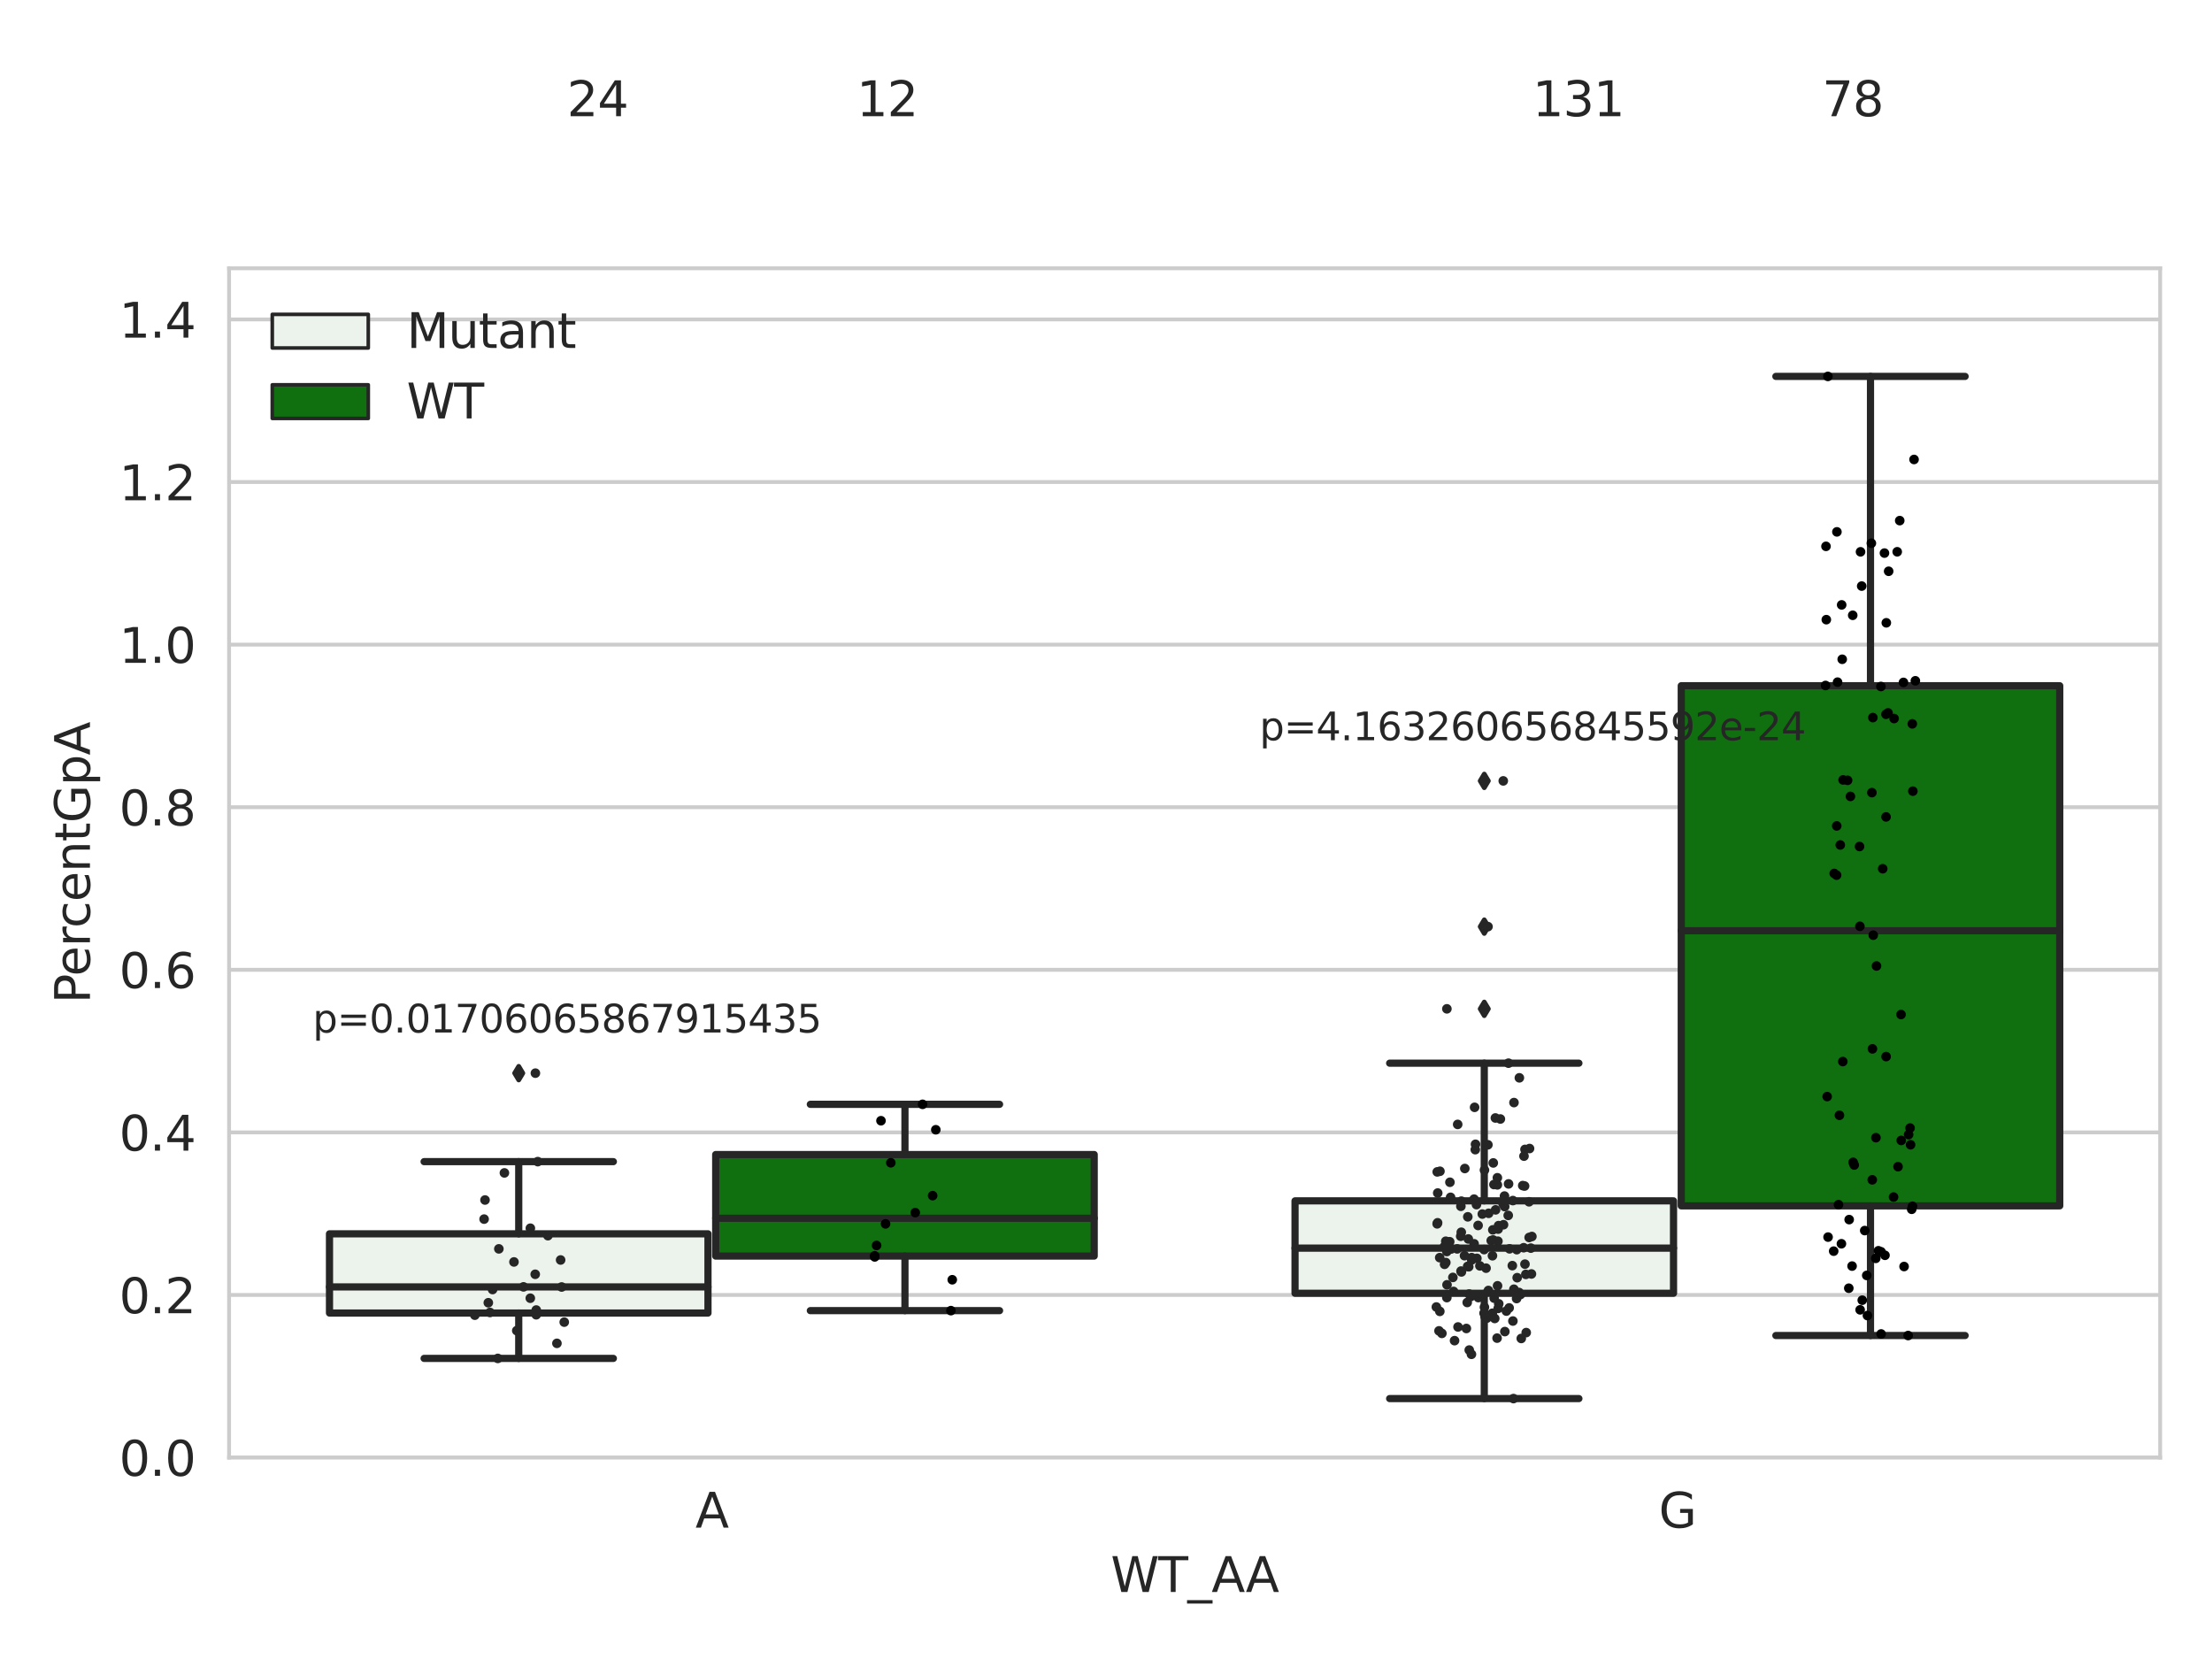 <?xml version="1.0" encoding="utf-8" standalone="no"?>
<!DOCTYPE svg PUBLIC "-//W3C//DTD SVG 1.1//EN"
  "http://www.w3.org/Graphics/SVG/1.1/DTD/svg11.dtd">
<svg xmlns:xlink="http://www.w3.org/1999/xlink" width="460.8pt" height="345.6pt" viewBox="0 0 460.8 345.6" xmlns="http://www.w3.org/2000/svg" version="1.1">
 <defs>
  <style type="text/css">*{stroke-linejoin: round; stroke-linecap: butt}</style>
 </defs>
 <g id="figure_1">
  <g id="patch_1">
   <path d="M 0 345.6 
L 460.8 345.6 
L 460.8 0 
L 0 0 
z
" style="fill: #ffffff"/>
  </g>
  <g id="axes_1">
   <g id="patch_2">
    <path d="M 47.72 303.64 
L 450 303.64 
L 450 55.889 
L 47.72 55.889 
z
" style="fill: #ffffff"/>
   </g>
   <g id="matplotlib.axis_1">
    <g id="xtick_1">
     <g id="text_1">
      <!-- A -->
      <g style="fill: #262626" transform="translate(144.87 318.238)scale(0.1 -0.1)">
       <defs>
        <path id="DejaVuSans-41" d="M 2188 4044 
L 1331 1722 
L 3047 1722 
L 2188 4044 
z
M 1831 4666 
L 2547 4666 
L 4325 0 
L 3669 0 
L 3244 1197 
L 1141 1197 
L 716 0 
L 50 0 
L 1831 4666 
z
" transform="scale(0.016)"/>
       </defs>
       <use xlink:href="#DejaVuSans-41"/>
      </g>
     </g>
    </g>
    <g id="xtick_2">
     <g id="text_2">
      <!-- G -->
      <g style="fill: #262626" transform="translate(345.556 318.238)scale(0.1 -0.1)">
       <defs>
        <path id="DejaVuSans-47" d="M 3809 666 
L 3809 1919 
L 2778 1919 
L 2778 2438 
L 4434 2438 
L 4434 434 
Q 4069 175 3628 42 
Q 3188 -91 2688 -91 
Q 1594 -91 976 548 
Q 359 1188 359 2328 
Q 359 3472 976 4111 
Q 1594 4750 2688 4750 
Q 3144 4750 3555 4637 
Q 3966 4525 4313 4306 
L 4313 3634 
Q 3963 3931 3569 4081 
Q 3175 4231 2741 4231 
Q 1884 4231 1454 3753 
Q 1025 3275 1025 2328 
Q 1025 1384 1454 906 
Q 1884 428 2741 428 
Q 3075 428 3337 486 
Q 3600 544 3809 666 
z
" transform="scale(0.016)"/>
       </defs>
       <use xlink:href="#DejaVuSans-47"/>
      </g>
     </g>
    </g>
    <g id="text_3">
     <!-- WT_AA -->
     <g style="fill: #262626" transform="translate(231.384 331.638)scale(0.1 -0.1)">
      <defs>
       <path id="DejaVuSans-57" d="M 213 4666 
L 850 4666 
L 1831 722 
L 2809 4666 
L 3519 4666 
L 4500 722 
L 5478 4666 
L 6119 4666 
L 4947 0 
L 4153 0 
L 3169 4050 
L 2175 0 
L 1381 0 
L 213 4666 
z
" transform="scale(0.016)"/>
       <path id="DejaVuSans-54" d="M -19 4666 
L 3928 4666 
L 3928 4134 
L 2272 4134 
L 2272 0 
L 1638 0 
L 1638 4134 
L -19 4134 
L -19 4666 
z
" transform="scale(0.016)"/>
       <path id="DejaVuSans-5f" d="M 3263 -1063 
L 3263 -1509 
L -63 -1509 
L -63 -1063 
L 3263 -1063 
z
" transform="scale(0.016)"/>
      </defs>
      <use xlink:href="#DejaVuSans-57"/>
      <use xlink:href="#DejaVuSans-54" x="98.877"/>
      <use xlink:href="#DejaVuSans-5f" x="159.961"/>
      <use xlink:href="#DejaVuSans-41" x="209.961"/>
      <use xlink:href="#DejaVuSans-41" x="281.119"/>
     </g>
    </g>
   </g>
   <g id="matplotlib.axis_2">
    <g id="ytick_1">
     <g id="line2d_1">
      <path d="M 47.72 303.64 
L 450 303.64 
" clip-path="url(#pe429ef105d)" style="fill: none; stroke: #cccccc; stroke-width: 0.8; stroke-linecap: round"/>
     </g>
     <g id="text_4">
      <!-- 0.0 -->
      <g style="fill: #262626" transform="translate(24.817 307.439)scale(0.1 -0.1)">
       <defs>
        <path id="DejaVuSans-30" d="M 2034 4250 
Q 1547 4250 1301 3770 
Q 1056 3291 1056 2328 
Q 1056 1369 1301 889 
Q 1547 409 2034 409 
Q 2525 409 2770 889 
Q 3016 1369 3016 2328 
Q 3016 3291 2770 3770 
Q 2525 4250 2034 4250 
z
M 2034 4750 
Q 2819 4750 3233 4129 
Q 3647 3509 3647 2328 
Q 3647 1150 3233 529 
Q 2819 -91 2034 -91 
Q 1250 -91 836 529 
Q 422 1150 422 2328 
Q 422 3509 836 4129 
Q 1250 4750 2034 4750 
z
" transform="scale(0.016)"/>
        <path id="DejaVuSans-2e" d="M 684 794 
L 1344 794 
L 1344 0 
L 684 0 
L 684 794 
z
" transform="scale(0.016)"/>
       </defs>
       <use xlink:href="#DejaVuSans-30"/>
       <use xlink:href="#DejaVuSans-2e" x="63.623"/>
       <use xlink:href="#DejaVuSans-30" x="95.41"/>
      </g>
     </g>
    </g>
    <g id="ytick_2">
     <g id="line2d_2">
      <path d="M 47.72 269.769 
L 450 269.769 
" clip-path="url(#pe429ef105d)" style="fill: none; stroke: #cccccc; stroke-width: 0.8; stroke-linecap: round"/>
     </g>
     <g id="text_5">
      <!-- 0.2 -->
      <g style="fill: #262626" transform="translate(24.817 273.568)scale(0.1 -0.1)">
       <defs>
        <path id="DejaVuSans-32" d="M 1228 531 
L 3431 531 
L 3431 0 
L 469 0 
L 469 531 
Q 828 903 1448 1529 
Q 2069 2156 2228 2338 
Q 2531 2678 2651 2914 
Q 2772 3150 2772 3378 
Q 2772 3750 2511 3984 
Q 2250 4219 1831 4219 
Q 1534 4219 1204 4116 
Q 875 4013 500 3803 
L 500 4441 
Q 881 4594 1212 4672 
Q 1544 4750 1819 4750 
Q 2544 4750 2975 4387 
Q 3406 4025 3406 3419 
Q 3406 3131 3298 2873 
Q 3191 2616 2906 2266 
Q 2828 2175 2409 1742 
Q 1991 1309 1228 531 
z
" transform="scale(0.016)"/>
       </defs>
       <use xlink:href="#DejaVuSans-30"/>
       <use xlink:href="#DejaVuSans-2e" x="63.623"/>
       <use xlink:href="#DejaVuSans-32" x="95.41"/>
      </g>
     </g>
    </g>
    <g id="ytick_3">
     <g id="line2d_3">
      <path d="M 47.72 235.898 
L 450 235.898 
" clip-path="url(#pe429ef105d)" style="fill: none; stroke: #cccccc; stroke-width: 0.8; stroke-linecap: round"/>
     </g>
     <g id="text_6">
      <!-- 0.4 -->
      <g style="fill: #262626" transform="translate(24.817 239.697)scale(0.1 -0.1)">
       <defs>
        <path id="DejaVuSans-34" d="M 2419 4116 
L 825 1625 
L 2419 1625 
L 2419 4116 
z
M 2253 4666 
L 3047 4666 
L 3047 1625 
L 3713 1625 
L 3713 1100 
L 3047 1100 
L 3047 0 
L 2419 0 
L 2419 1100 
L 313 1100 
L 313 1709 
L 2253 4666 
z
" transform="scale(0.016)"/>
       </defs>
       <use xlink:href="#DejaVuSans-30"/>
       <use xlink:href="#DejaVuSans-2e" x="63.623"/>
       <use xlink:href="#DejaVuSans-34" x="95.41"/>
      </g>
     </g>
    </g>
    <g id="ytick_4">
     <g id="line2d_4">
      <path d="M 47.72 202.026 
L 450 202.026 
" clip-path="url(#pe429ef105d)" style="fill: none; stroke: #cccccc; stroke-width: 0.8; stroke-linecap: round"/>
     </g>
     <g id="text_7">
      <!-- 0.6 -->
      <g style="fill: #262626" transform="translate(24.817 205.826)scale(0.1 -0.1)">
       <defs>
        <path id="DejaVuSans-36" d="M 2113 2584 
Q 1688 2584 1439 2293 
Q 1191 2003 1191 1497 
Q 1191 994 1439 701 
Q 1688 409 2113 409 
Q 2538 409 2786 701 
Q 3034 994 3034 1497 
Q 3034 2003 2786 2293 
Q 2538 2584 2113 2584 
z
M 3366 4563 
L 3366 3988 
Q 3128 4100 2886 4159 
Q 2644 4219 2406 4219 
Q 1781 4219 1451 3797 
Q 1122 3375 1075 2522 
Q 1259 2794 1537 2939 
Q 1816 3084 2150 3084 
Q 2853 3084 3261 2657 
Q 3669 2231 3669 1497 
Q 3669 778 3244 343 
Q 2819 -91 2113 -91 
Q 1303 -91 875 529 
Q 447 1150 447 2328 
Q 447 3434 972 4092 
Q 1497 4750 2381 4750 
Q 2619 4750 2861 4703 
Q 3103 4656 3366 4563 
z
" transform="scale(0.016)"/>
       </defs>
       <use xlink:href="#DejaVuSans-30"/>
       <use xlink:href="#DejaVuSans-2e" x="63.623"/>
       <use xlink:href="#DejaVuSans-36" x="95.41"/>
      </g>
     </g>
    </g>
    <g id="ytick_5">
     <g id="line2d_5">
      <path d="M 47.72 168.155 
L 450 168.155 
" clip-path="url(#pe429ef105d)" style="fill: none; stroke: #cccccc; stroke-width: 0.8; stroke-linecap: round"/>
     </g>
     <g id="text_8">
      <!-- 0.8 -->
      <g style="fill: #262626" transform="translate(24.817 171.954)scale(0.1 -0.1)">
       <defs>
        <path id="DejaVuSans-38" d="M 2034 2216 
Q 1584 2216 1326 1975 
Q 1069 1734 1069 1313 
Q 1069 891 1326 650 
Q 1584 409 2034 409 
Q 2484 409 2743 651 
Q 3003 894 3003 1313 
Q 3003 1734 2745 1975 
Q 2488 2216 2034 2216 
z
M 1403 2484 
Q 997 2584 770 2862 
Q 544 3141 544 3541 
Q 544 4100 942 4425 
Q 1341 4750 2034 4750 
Q 2731 4750 3128 4425 
Q 3525 4100 3525 3541 
Q 3525 3141 3298 2862 
Q 3072 2584 2669 2484 
Q 3125 2378 3379 2068 
Q 3634 1759 3634 1313 
Q 3634 634 3220 271 
Q 2806 -91 2034 -91 
Q 1263 -91 848 271 
Q 434 634 434 1313 
Q 434 1759 690 2068 
Q 947 2378 1403 2484 
z
M 1172 3481 
Q 1172 3119 1398 2916 
Q 1625 2713 2034 2713 
Q 2441 2713 2670 2916 
Q 2900 3119 2900 3481 
Q 2900 3844 2670 4047 
Q 2441 4250 2034 4250 
Q 1625 4250 1398 4047 
Q 1172 3844 1172 3481 
z
" transform="scale(0.016)"/>
       </defs>
       <use xlink:href="#DejaVuSans-30"/>
       <use xlink:href="#DejaVuSans-2e" x="63.623"/>
       <use xlink:href="#DejaVuSans-38" x="95.41"/>
      </g>
     </g>
    </g>
    <g id="ytick_6">
     <g id="line2d_6">
      <path d="M 47.72 134.284 
L 450 134.284 
" clip-path="url(#pe429ef105d)" style="fill: none; stroke: #cccccc; stroke-width: 0.8; stroke-linecap: round"/>
     </g>
     <g id="text_9">
      <!-- 1.0 -->
      <g style="fill: #262626" transform="translate(24.817 138.083)scale(0.1 -0.1)">
       <defs>
        <path id="DejaVuSans-31" d="M 794 531 
L 1825 531 
L 1825 4091 
L 703 3866 
L 703 4441 
L 1819 4666 
L 2450 4666 
L 2450 531 
L 3481 531 
L 3481 0 
L 794 0 
L 794 531 
z
" transform="scale(0.016)"/>
       </defs>
       <use xlink:href="#DejaVuSans-31"/>
       <use xlink:href="#DejaVuSans-2e" x="63.623"/>
       <use xlink:href="#DejaVuSans-30" x="95.41"/>
      </g>
     </g>
    </g>
    <g id="ytick_7">
     <g id="line2d_7">
      <path d="M 47.72 100.413 
L 450 100.413 
" clip-path="url(#pe429ef105d)" style="fill: none; stroke: #cccccc; stroke-width: 0.8; stroke-linecap: round"/>
     </g>
     <g id="text_10">
      <!-- 1.2 -->
      <g style="fill: #262626" transform="translate(24.817 104.212)scale(0.1 -0.1)">
       <use xlink:href="#DejaVuSans-31"/>
       <use xlink:href="#DejaVuSans-2e" x="63.623"/>
       <use xlink:href="#DejaVuSans-32" x="95.41"/>
      </g>
     </g>
    </g>
    <g id="ytick_8">
     <g id="line2d_8">
      <path d="M 47.72 66.541 
L 450 66.541 
" clip-path="url(#pe429ef105d)" style="fill: none; stroke: #cccccc; stroke-width: 0.8; stroke-linecap: round"/>
     </g>
     <g id="text_11">
      <!-- 1.4 -->
      <g style="fill: #262626" transform="translate(24.817 70.341)scale(0.1 -0.1)">
       <use xlink:href="#DejaVuSans-31"/>
       <use xlink:href="#DejaVuSans-2e" x="63.623"/>
       <use xlink:href="#DejaVuSans-34" x="95.41"/>
      </g>
     </g>
    </g>
    <g id="text_12">
     <!-- PercentGpA -->
     <g style="fill: #262626" transform="translate(18.737 209.041)rotate(-90)scale(0.1 -0.1)">
      <defs>
       <path id="DejaVuSans-50" d="M 1259 4147 
L 1259 2394 
L 2053 2394 
Q 2494 2394 2734 2622 
Q 2975 2850 2975 3272 
Q 2975 3691 2734 3919 
Q 2494 4147 2053 4147 
L 1259 4147 
z
M 628 4666 
L 2053 4666 
Q 2838 4666 3239 4311 
Q 3641 3956 3641 3272 
Q 3641 2581 3239 2228 
Q 2838 1875 2053 1875 
L 1259 1875 
L 1259 0 
L 628 0 
L 628 4666 
z
" transform="scale(0.016)"/>
       <path id="DejaVuSans-65" d="M 3597 1894 
L 3597 1613 
L 953 1613 
Q 991 1019 1311 708 
Q 1631 397 2203 397 
Q 2534 397 2845 478 
Q 3156 559 3463 722 
L 3463 178 
Q 3153 47 2828 -22 
Q 2503 -91 2169 -91 
Q 1331 -91 842 396 
Q 353 884 353 1716 
Q 353 2575 817 3079 
Q 1281 3584 2069 3584 
Q 2775 3584 3186 3129 
Q 3597 2675 3597 1894 
z
M 3022 2063 
Q 3016 2534 2758 2815 
Q 2500 3097 2075 3097 
Q 1594 3097 1305 2825 
Q 1016 2553 972 2059 
L 3022 2063 
z
" transform="scale(0.016)"/>
       <path id="DejaVuSans-72" d="M 2631 2963 
Q 2534 3019 2420 3045 
Q 2306 3072 2169 3072 
Q 1681 3072 1420 2755 
Q 1159 2438 1159 1844 
L 1159 0 
L 581 0 
L 581 3500 
L 1159 3500 
L 1159 2956 
Q 1341 3275 1631 3429 
Q 1922 3584 2338 3584 
Q 2397 3584 2469 3576 
Q 2541 3569 2628 3553 
L 2631 2963 
z
" transform="scale(0.016)"/>
       <path id="DejaVuSans-63" d="M 3122 3366 
L 3122 2828 
Q 2878 2963 2633 3030 
Q 2388 3097 2138 3097 
Q 1578 3097 1268 2742 
Q 959 2388 959 1747 
Q 959 1106 1268 751 
Q 1578 397 2138 397 
Q 2388 397 2633 464 
Q 2878 531 3122 666 
L 3122 134 
Q 2881 22 2623 -34 
Q 2366 -91 2075 -91 
Q 1284 -91 818 406 
Q 353 903 353 1747 
Q 353 2603 823 3093 
Q 1294 3584 2113 3584 
Q 2378 3584 2631 3529 
Q 2884 3475 3122 3366 
z
" transform="scale(0.016)"/>
       <path id="DejaVuSans-6e" d="M 3513 2113 
L 3513 0 
L 2938 0 
L 2938 2094 
Q 2938 2591 2744 2837 
Q 2550 3084 2163 3084 
Q 1697 3084 1428 2787 
Q 1159 2491 1159 1978 
L 1159 0 
L 581 0 
L 581 3500 
L 1159 3500 
L 1159 2956 
Q 1366 3272 1645 3428 
Q 1925 3584 2291 3584 
Q 2894 3584 3203 3211 
Q 3513 2838 3513 2113 
z
" transform="scale(0.016)"/>
       <path id="DejaVuSans-74" d="M 1172 4494 
L 1172 3500 
L 2356 3500 
L 2356 3053 
L 1172 3053 
L 1172 1153 
Q 1172 725 1289 603 
Q 1406 481 1766 481 
L 2356 481 
L 2356 0 
L 1766 0 
Q 1100 0 847 248 
Q 594 497 594 1153 
L 594 3053 
L 172 3053 
L 172 3500 
L 594 3500 
L 594 4494 
L 1172 4494 
z
" transform="scale(0.016)"/>
       <path id="DejaVuSans-70" d="M 1159 525 
L 1159 -1331 
L 581 -1331 
L 581 3500 
L 1159 3500 
L 1159 2969 
Q 1341 3281 1617 3432 
Q 1894 3584 2278 3584 
Q 2916 3584 3314 3078 
Q 3713 2572 3713 1747 
Q 3713 922 3314 415 
Q 2916 -91 2278 -91 
Q 1894 -91 1617 61 
Q 1341 213 1159 525 
z
M 3116 1747 
Q 3116 2381 2855 2742 
Q 2594 3103 2138 3103 
Q 1681 3103 1420 2742 
Q 1159 2381 1159 1747 
Q 1159 1113 1420 752 
Q 1681 391 2138 391 
Q 2594 391 2855 752 
Q 3116 1113 3116 1747 
z
" transform="scale(0.016)"/>
      </defs>
      <use xlink:href="#DejaVuSans-50"/>
      <use xlink:href="#DejaVuSans-65" x="56.678"/>
      <use xlink:href="#DejaVuSans-72" x="118.201"/>
      <use xlink:href="#DejaVuSans-63" x="157.064"/>
      <use xlink:href="#DejaVuSans-65" x="212.045"/>
      <use xlink:href="#DejaVuSans-6e" x="273.568"/>
      <use xlink:href="#DejaVuSans-74" x="336.947"/>
      <use xlink:href="#DejaVuSans-47" x="376.156"/>
      <use xlink:href="#DejaVuSans-70" x="453.646"/>
      <use xlink:href="#DejaVuSans-41" x="517.123"/>
     </g>
    </g>
   </g>
   <g id="patch_3">
    <path d="M 68.639 273.529 
L 147.485 273.529 
L 147.485 257.026 
L 68.639 257.026 
L 68.639 273.529 
z
" clip-path="url(#pe429ef105d)" style="fill: #ecf2ec; stroke: #262626; stroke-width: 1.5; stroke-linejoin: miter"/>
   </g>
   <g id="patch_4">
    <path d="M 149.095 261.663 
L 227.941 261.663 
L 227.941 240.509 
L 149.095 240.509 
L 149.095 261.663 
z
" clip-path="url(#pe429ef105d)" style="fill: #107010; stroke: #262626; stroke-width: 1.5; stroke-linejoin: miter"/>
   </g>
   <g id="patch_5">
    <path d="M 269.779 269.413 
L 348.625 269.413 
L 348.625 250.163 
L 269.779 250.163 
L 269.779 269.413 
z
" clip-path="url(#pe429ef105d)" style="fill: #ecf2ec; stroke: #262626; stroke-width: 1.5; stroke-linejoin: miter"/>
   </g>
   <g id="patch_6">
    <path d="M 350.235 251.2 
L 429.081 251.2 
L 429.081 142.851 
L 350.235 142.851 
L 350.235 251.2 
z
" clip-path="url(#pe429ef105d)" style="fill: #107010; stroke: #262626; stroke-width: 1.5; stroke-linejoin: miter"/>
   </g>
   <g id="patch_7">
    <path d="M 148.29 303.64 
L 148.29 303.64 
L 148.29 303.64 
L 148.29 303.64 
z
" clip-path="url(#pe429ef105d)" style="fill: #ecf2ec; stroke: #262626; stroke-width: 0.75; stroke-linejoin: miter"/>
   </g>
   <g id="patch_8">
    <path d="M 148.29 303.64 
L 148.29 303.64 
L 148.29 303.64 
L 148.29 303.64 
z
" clip-path="url(#pe429ef105d)" style="fill: #107010; stroke: #262626; stroke-width: 0.75; stroke-linejoin: miter"/>
   </g>
   <g id="PathCollection_1"/>
   <g id="PathCollection_2"/>
   <g id="line2d_9">
    <path d="M 108.062 273.529 
L 108.062 282.981 
" clip-path="url(#pe429ef105d)" style="fill: none; stroke: #262626; stroke-width: 1.5; stroke-linecap: round"/>
   </g>
   <g id="line2d_10">
    <path d="M 108.062 257.026 
L 108.062 241.991 
" clip-path="url(#pe429ef105d)" style="fill: none; stroke: #262626; stroke-width: 1.5; stroke-linecap: round"/>
   </g>
   <g id="line2d_11">
    <path d="M 88.35 282.981 
L 127.774 282.981 
" clip-path="url(#pe429ef105d)" style="fill: none; stroke: #262626; stroke-width: 1.5; stroke-linecap: round"/>
   </g>
   <g id="line2d_12">
    <path d="M 88.35 241.991 
L 127.774 241.991 
" clip-path="url(#pe429ef105d)" style="fill: none; stroke: #262626; stroke-width: 1.5; stroke-linecap: round"/>
   </g>
   <g id="line2d_13">
    <defs>
     <path id="m398f2c0f9a" d="M -0 1.414 
L 0.849 0 
L 0 -1.414 
L -0.849 -0 
z
" style="stroke: #262626; stroke-linejoin: miter"/>
    </defs>
    <g clip-path="url(#pe429ef105d)">
     <use xlink:href="#m398f2c0f9a" x="108.062" y="223.558" style="fill: #262626; stroke: #262626; stroke-linejoin: miter"/>
    </g>
   </g>
   <g id="line2d_14">
    <path d="M 188.518 261.663 
L 188.518 273.029 
" clip-path="url(#pe429ef105d)" style="fill: none; stroke: #262626; stroke-width: 1.5; stroke-linecap: round"/>
   </g>
   <g id="line2d_15">
    <path d="M 188.518 240.509 
L 188.518 230.05 
" clip-path="url(#pe429ef105d)" style="fill: none; stroke: #262626; stroke-width: 1.5; stroke-linecap: round"/>
   </g>
   <g id="line2d_16">
    <path d="M 168.806 273.029 
L 208.23 273.029 
" clip-path="url(#pe429ef105d)" style="fill: none; stroke: #262626; stroke-width: 1.5; stroke-linecap: round"/>
   </g>
   <g id="line2d_17">
    <path d="M 168.806 230.05 
L 208.23 230.05 
" clip-path="url(#pe429ef105d)" style="fill: none; stroke: #262626; stroke-width: 1.5; stroke-linecap: round"/>
   </g>
   <g id="line2d_18"/>
   <g id="line2d_19">
    <path d="M 309.202 269.413 
L 309.202 291.351 
" clip-path="url(#pe429ef105d)" style="fill: none; stroke: #262626; stroke-width: 1.5; stroke-linecap: round"/>
   </g>
   <g id="line2d_20">
    <path d="M 309.202 250.163 
L 309.202 221.48 
" clip-path="url(#pe429ef105d)" style="fill: none; stroke: #262626; stroke-width: 1.5; stroke-linecap: round"/>
   </g>
   <g id="line2d_21">
    <path d="M 289.49 291.351 
L 328.914 291.351 
" clip-path="url(#pe429ef105d)" style="fill: none; stroke: #262626; stroke-width: 1.5; stroke-linecap: round"/>
   </g>
   <g id="line2d_22">
    <path d="M 289.49 221.48 
L 328.914 221.48 
" clip-path="url(#pe429ef105d)" style="fill: none; stroke: #262626; stroke-width: 1.5; stroke-linecap: round"/>
   </g>
   <g id="line2d_23">
    <g clip-path="url(#pe429ef105d)">
     <use xlink:href="#m398f2c0f9a" x="309.202" y="193.035" style="fill: #262626; stroke: #262626; stroke-linejoin: miter"/>
     <use xlink:href="#m398f2c0f9a" x="309.202" y="210.159" style="fill: #262626; stroke: #262626; stroke-linejoin: miter"/>
     <use xlink:href="#m398f2c0f9a" x="309.202" y="162.674" style="fill: #262626; stroke: #262626; stroke-linejoin: miter"/>
    </g>
   </g>
   <g id="line2d_24">
    <path d="M 389.658 251.2 
L 389.658 278.214 
" clip-path="url(#pe429ef105d)" style="fill: none; stroke: #262626; stroke-width: 1.5; stroke-linecap: round"/>
   </g>
   <g id="line2d_25">
    <path d="M 389.658 142.851 
L 389.658 78.412 
" clip-path="url(#pe429ef105d)" style="fill: none; stroke: #262626; stroke-width: 1.5; stroke-linecap: round"/>
   </g>
   <g id="line2d_26">
    <path d="M 369.946 278.214 
L 409.37 278.214 
" clip-path="url(#pe429ef105d)" style="fill: none; stroke: #262626; stroke-width: 1.5; stroke-linecap: round"/>
   </g>
   <g id="line2d_27">
    <path d="M 369.946 78.412 
L 409.37 78.412 
" clip-path="url(#pe429ef105d)" style="fill: none; stroke: #262626; stroke-width: 1.5; stroke-linecap: round"/>
   </g>
   <g id="line2d_28"/>
   <g id="line2d_29">
    <path d="M 68.639 268.092 
L 147.485 268.092 
" clip-path="url(#pe429ef105d)" style="fill: none; stroke: #262626; stroke-width: 1.5; stroke-linecap: round"/>
   </g>
   <g id="line2d_30">
    <path d="M 149.095 253.782 
L 227.941 253.782 
" clip-path="url(#pe429ef105d)" style="fill: none; stroke: #262626; stroke-width: 1.5; stroke-linecap: round"/>
   </g>
   <g id="line2d_31">
    <path d="M 269.779 260.008 
L 348.625 260.008 
" clip-path="url(#pe429ef105d)" style="fill: none; stroke: #262626; stroke-width: 1.5; stroke-linecap: round"/>
   </g>
   <g id="line2d_32">
    <path d="M 350.235 193.891 
L 429.081 193.891 
" clip-path="url(#pe429ef105d)" style="fill: none; stroke: #262626; stroke-width: 1.5; stroke-linecap: round"/>
   </g>
   <g id="patch_9">
    <path d="M 47.72 303.64 
L 47.72 55.889 
" style="fill: none; stroke: #cccccc; stroke-width: 0.8; stroke-linejoin: miter; stroke-linecap: square"/>
   </g>
   <g id="patch_10">
    <path d="M 450 303.64 
L 450 55.889 
" style="fill: none; stroke: #cccccc; stroke-width: 0.8; stroke-linejoin: miter; stroke-linecap: square"/>
   </g>
   <g id="patch_11">
    <path d="M 47.72 303.64 
L 450 303.64 
" style="fill: none; stroke: #cccccc; stroke-width: 0.8; stroke-linejoin: miter; stroke-linecap: square"/>
   </g>
   <g id="patch_12">
    <path d="M 47.72 55.889 
L 450 55.889 
" style="fill: none; stroke: #cccccc; stroke-width: 0.8; stroke-linejoin: miter; stroke-linecap: square"/>
   </g>
   <g id="PathCollection_3">
    <defs>
     <path id="C0_0_966f6d8224" d="M 0 1 
C 0.265 1 0.52 0.895 0.707 0.707 
C 0.895 0.52 1 0.265 1 -0 
C 1 -0.265 0.895 -0.52 0.707 -0.707 
C 0.52 -0.895 0.265 -1 0 -1 
C -0.265 -1 -0.52 -0.895 -0.707 -0.707 
C -0.895 -0.52 -1 -0.265 -1 0 
C -1 0.265 -0.895 0.52 -0.707 0.707 
C -0.52 0.895 -0.265 1 0 1 
z
"/>
    </defs>
    <g clip-path="url(#pe429ef105d)">
     <use xlink:href="#C0_0_966f6d8224" x="103.921" y="260.161" style="fill: #262626"/>
    </g>
    <g clip-path="url(#pe429ef105d)">
     <use xlink:href="#C0_0_966f6d8224" x="102.616" y="268.632" style="fill: #262626"/>
    </g>
    <g clip-path="url(#pe429ef105d)">
     <use xlink:href="#C0_0_966f6d8224" x="110.472" y="270.44" style="fill: #262626"/>
    </g>
    <g clip-path="url(#pe429ef105d)">
     <use xlink:href="#C0_0_966f6d8224" x="116.017" y="279.842" style="fill: #262626"/>
    </g>
    <g clip-path="url(#pe429ef105d)">
     <use xlink:href="#C0_0_966f6d8224" x="101.725" y="271.385" style="fill: #262626"/>
    </g>
    <g clip-path="url(#pe429ef105d)">
     <use xlink:href="#C0_0_966f6d8224" x="117.542" y="275.424" style="fill: #262626"/>
    </g>
    <g clip-path="url(#pe429ef105d)">
     <use xlink:href="#C0_0_966f6d8224" x="102.067" y="273.409" style="fill: #262626"/>
    </g>
    <g clip-path="url(#pe429ef105d)">
     <use xlink:href="#C0_0_966f6d8224" x="100.849" y="253.962" style="fill: #262626"/>
    </g>
    <g clip-path="url(#pe429ef105d)">
     <use xlink:href="#C0_0_966f6d8224" x="98.917" y="273.976" style="fill: #262626"/>
    </g>
    <g clip-path="url(#pe429ef105d)">
     <use xlink:href="#C0_0_966f6d8224" x="110.483" y="255.86" style="fill: #262626"/>
    </g>
    <g clip-path="url(#pe429ef105d)">
     <use xlink:href="#C0_0_966f6d8224" x="111.533" y="223.558" style="fill: #262626"/>
    </g>
    <g clip-path="url(#pe429ef105d)">
     <use xlink:href="#C0_0_966f6d8224" x="101.039" y="249.984" style="fill: #262626"/>
    </g>
    <g clip-path="url(#pe429ef105d)">
     <use xlink:href="#C0_0_966f6d8224" x="112.026" y="241.991" style="fill: #262626"/>
    </g>
    <g clip-path="url(#pe429ef105d)">
     <use xlink:href="#C0_0_966f6d8224" x="116.788" y="262.478" style="fill: #262626"/>
    </g>
    <g clip-path="url(#pe429ef105d)">
     <use xlink:href="#C0_0_966f6d8224" x="103.703" y="282.981" style="fill: #262626"/>
    </g>
    <g clip-path="url(#pe429ef105d)">
     <use xlink:href="#C0_0_966f6d8224" x="117.002" y="268.105" style="fill: #262626"/>
    </g>
    <g clip-path="url(#pe429ef105d)">
     <use xlink:href="#C0_0_966f6d8224" x="107.07" y="262.887" style="fill: #262626"/>
    </g>
    <g clip-path="url(#pe429ef105d)">
     <use xlink:href="#C0_0_966f6d8224" x="114.142" y="257.415" style="fill: #262626"/>
    </g>
    <g clip-path="url(#pe429ef105d)">
     <use xlink:href="#C0_0_966f6d8224" x="111.71" y="272.906" style="fill: #262626"/>
    </g>
    <g clip-path="url(#pe429ef105d)">
     <use xlink:href="#C0_0_966f6d8224" x="111.496" y="265.457" style="fill: #262626"/>
    </g>
    <g clip-path="url(#pe429ef105d)">
     <use xlink:href="#C0_0_966f6d8224" x="105.079" y="244.337" style="fill: #262626"/>
    </g>
    <g clip-path="url(#pe429ef105d)">
     <use xlink:href="#C0_0_966f6d8224" x="111.705" y="273.89" style="fill: #262626"/>
    </g>
    <g clip-path="url(#pe429ef105d)">
     <use xlink:href="#C0_0_966f6d8224" x="109.057" y="268.078" style="fill: #262626"/>
    </g>
    <g clip-path="url(#pe429ef105d)">
     <use xlink:href="#C0_0_966f6d8224" x="107.654" y="277.195" style="fill: #262626"/>
    </g>
   </g>
   <g id="PathCollection_4">
    <defs>
     <path id="C1_0_11cc7450e8" d="M 0 1 
C 0.265 1 0.52 0.895 0.707 0.707 
C 0.895 0.52 1 0.265 1 -0 
C 1 -0.265 0.895 -0.52 0.707 -0.707 
C 0.52 -0.895 0.265 -1 0 -1 
C -0.265 -1 -0.52 -0.895 -0.707 -0.707 
C -0.895 -0.52 -1 -0.265 -1 0 
C -1 0.265 -0.895 0.52 -0.707 0.707 
C -0.52 0.895 -0.265 1 0 1 
z
"/>
    </defs>
    <g clip-path="url(#pe429ef105d)">
     <use xlink:href="#C1_0_11cc7450e8" x="182.224" y="261.838"/>
    </g>
    <g clip-path="url(#pe429ef105d)">
     <use xlink:href="#C1_0_11cc7450e8" x="192.188" y="230.05"/>
    </g>
    <g clip-path="url(#pe429ef105d)">
     <use xlink:href="#C1_0_11cc7450e8" x="194.946" y="235.349"/>
    </g>
    <g clip-path="url(#pe429ef105d)">
     <use xlink:href="#C1_0_11cc7450e8" x="182.214" y="261.605"/>
    </g>
    <g clip-path="url(#pe429ef105d)">
     <use xlink:href="#C1_0_11cc7450e8" x="183.526" y="233.468"/>
    </g>
    <g clip-path="url(#pe429ef105d)">
     <use xlink:href="#C1_0_11cc7450e8" x="198.089" y="273.029"/>
    </g>
    <g clip-path="url(#pe429ef105d)">
     <use xlink:href="#C1_0_11cc7450e8" x="198.373" y="266.596"/>
    </g>
    <g clip-path="url(#pe429ef105d)">
     <use xlink:href="#C1_0_11cc7450e8" x="185.574" y="242.229"/>
    </g>
    <g clip-path="url(#pe429ef105d)">
     <use xlink:href="#C1_0_11cc7450e8" x="194.288" y="249.075"/>
    </g>
    <g clip-path="url(#pe429ef105d)">
     <use xlink:href="#C1_0_11cc7450e8" x="190.661" y="252.61"/>
    </g>
    <g clip-path="url(#pe429ef105d)">
     <use xlink:href="#C1_0_11cc7450e8" x="184.473" y="254.954"/>
    </g>
    <g clip-path="url(#pe429ef105d)">
     <use xlink:href="#C1_0_11cc7450e8" x="182.607" y="259.452"/>
    </g>
   </g>
   <g id="PathCollection_5">
    <defs>
     <path id="C2_0_5f6f922548" d="M 0 1 
C 0.265 1 0.52 0.895 0.707 0.707 
C 0.895 0.52 1 0.265 1 -0 
C 1 -0.265 0.895 -0.52 0.707 -0.707 
C 0.52 -0.895 0.265 -1 0 -1 
C -0.265 -1 -0.52 -0.895 -0.707 -0.707 
C -0.895 -0.52 -1 -0.265 -1 0 
C -1 0.265 -0.895 0.52 -0.707 0.707 
C -0.52 0.895 -0.265 1 0 1 
z
"/>
    </defs>
    <g clip-path="url(#pe429ef105d)">
     <use xlink:href="#C2_0_5f6f922548" x="307.075" y="249.802" style="fill: #262626"/>
    </g>
    <g clip-path="url(#pe429ef105d)">
     <use xlink:href="#C2_0_5f6f922548" x="313.489" y="277.392" style="fill: #262626"/>
    </g>
    <g clip-path="url(#pe429ef105d)">
     <use xlink:href="#C2_0_5f6f922548" x="304.294" y="257.536" style="fill: #262626"/>
    </g>
    <g clip-path="url(#pe429ef105d)">
     <use xlink:href="#C2_0_5f6f922548" x="317.408" y="259.923" style="fill: #262626"/>
    </g>
    <g clip-path="url(#pe429ef105d)">
     <use xlink:href="#C2_0_5f6f922548" x="305.876" y="258.099" style="fill: #262626"/>
    </g>
    <g clip-path="url(#pe429ef105d)">
     <use xlink:href="#C2_0_5f6f922548" x="311.965" y="267.856" style="fill: #262626"/>
    </g>
    <g clip-path="url(#pe429ef105d)">
     <use xlink:href="#C2_0_5f6f922548" x="309.747" y="274.587" style="fill: #262626"/>
    </g>
    <g clip-path="url(#pe429ef105d)">
     <use xlink:href="#C2_0_5f6f922548" x="313.453" y="251.356" style="fill: #262626"/>
    </g>
    <g clip-path="url(#pe429ef105d)">
     <use xlink:href="#C2_0_5f6f922548" x="304.328" y="251.295" style="fill: #262626"/>
    </g>
    <g clip-path="url(#pe429ef105d)">
     <use xlink:href="#C2_0_5f6f922548" x="309.153" y="273.559" style="fill: #262626"/>
    </g>
    <g clip-path="url(#pe429ef105d)">
     <use xlink:href="#C2_0_5f6f922548" x="312.097" y="272.565" style="fill: #262626"/>
    </g>
    <g clip-path="url(#pe429ef105d)">
     <use xlink:href="#C2_0_5f6f922548" x="302.319" y="260.184" style="fill: #262626"/>
    </g>
    <g clip-path="url(#pe429ef105d)">
     <use xlink:href="#C2_0_5f6f922548" x="300.909" y="259.653" style="fill: #262626"/>
    </g>
    <g clip-path="url(#pe429ef105d)">
     <use xlink:href="#C2_0_5f6f922548" x="303.662" y="234.235" style="fill: #262626"/>
    </g>
    <g clip-path="url(#pe429ef105d)">
     <use xlink:href="#C2_0_5f6f922548" x="318.632" y="239.26" style="fill: #262626"/>
    </g>
    <g clip-path="url(#pe429ef105d)">
     <use xlink:href="#C2_0_5f6f922548" x="309.979" y="193.035" style="fill: #262626"/>
    </g>
    <g clip-path="url(#pe429ef105d)">
     <use xlink:href="#C2_0_5f6f922548" x="305.65" y="271.331" style="fill: #262626"/>
    </g>
    <g clip-path="url(#pe429ef105d)">
     <use xlink:href="#C2_0_5f6f922548" x="299.921" y="261.99" style="fill: #262626"/>
    </g>
    <g clip-path="url(#pe429ef105d)">
     <use xlink:href="#C2_0_5f6f922548" x="309.958" y="238.481" style="fill: #262626"/>
    </g>
    <g clip-path="url(#pe429ef105d)">
     <use xlink:href="#C2_0_5f6f922548" x="317.599" y="247.073" style="fill: #262626"/>
    </g>
    <g clip-path="url(#pe429ef105d)">
     <use xlink:href="#C2_0_5f6f922548" x="305.769" y="253.488" style="fill: #262626"/>
    </g>
    <g clip-path="url(#pe429ef105d)">
     <use xlink:href="#C2_0_5f6f922548" x="301.191" y="263.009" style="fill: #262626"/>
    </g>
    <g clip-path="url(#pe429ef105d)">
     <use xlink:href="#C2_0_5f6f922548" x="308.29" y="263.703" style="fill: #262626"/>
    </g>
    <g clip-path="url(#pe429ef105d)">
     <use xlink:href="#C2_0_5f6f922548" x="306.073" y="281.239" style="fill: #262626"/>
    </g>
    <g clip-path="url(#pe429ef105d)">
     <use xlink:href="#C2_0_5f6f922548" x="316.909" y="278.828" style="fill: #262626"/>
    </g>
    <g clip-path="url(#pe429ef105d)">
     <use xlink:href="#C2_0_5f6f922548" x="301.401" y="260.714" style="fill: #262626"/>
    </g>
    <g clip-path="url(#pe429ef105d)">
     <use xlink:href="#C2_0_5f6f922548" x="317.679" y="263.343" style="fill: #262626"/>
    </g>
    <g clip-path="url(#pe429ef105d)">
     <use xlink:href="#C2_0_5f6f922548" x="313.808" y="273.124" style="fill: #262626"/>
    </g>
    <g clip-path="url(#pe429ef105d)">
     <use xlink:href="#C2_0_5f6f922548" x="300.93" y="263.381" style="fill: #262626"/>
    </g>
    <g clip-path="url(#pe429ef105d)">
     <use xlink:href="#C2_0_5f6f922548" x="304.434" y="250.224" style="fill: #262626"/>
    </g>
    <g clip-path="url(#pe429ef105d)">
     <use xlink:href="#C2_0_5f6f922548" x="314.247" y="221.48" style="fill: #262626"/>
    </g>
    <g clip-path="url(#pe429ef105d)">
     <use xlink:href="#C2_0_5f6f922548" x="306.531" y="282.127" style="fill: #262626"/>
    </g>
    <g clip-path="url(#pe429ef105d)">
     <use xlink:href="#C2_0_5f6f922548" x="313.122" y="250.813" style="fill: #262626"/>
    </g>
    <g clip-path="url(#pe429ef105d)">
     <use xlink:href="#C2_0_5f6f922548" x="316.057" y="266.166" style="fill: #262626"/>
    </g>
    <g clip-path="url(#pe429ef105d)">
     <use xlink:href="#C2_0_5f6f922548" x="304.356" y="264.786" style="fill: #262626"/>
    </g>
    <g clip-path="url(#pe429ef105d)">
     <use xlink:href="#C2_0_5f6f922548" x="305.47" y="276.746" style="fill: #262626"/>
    </g>
    <g clip-path="url(#pe429ef105d)">
     <use xlink:href="#C2_0_5f6f922548" x="302.809" y="269.032" style="fill: #262626"/>
    </g>
    <g clip-path="url(#pe429ef105d)">
     <use xlink:href="#C2_0_5f6f922548" x="315.39" y="229.687" style="fill: #262626"/>
    </g>
    <g clip-path="url(#pe429ef105d)">
     <use xlink:href="#C2_0_5f6f922548" x="307.966" y="270.308" style="fill: #262626"/>
    </g>
    <g clip-path="url(#pe429ef105d)">
     <use xlink:href="#C2_0_5f6f922548" x="309.573" y="264.182" style="fill: #262626"/>
    </g>
    <g clip-path="url(#pe429ef105d)">
     <use xlink:href="#C2_0_5f6f922548" x="303.732" y="276.43" style="fill: #262626"/>
    </g>
    <g clip-path="url(#pe429ef105d)">
     <use xlink:href="#C2_0_5f6f922548" x="316.734" y="269.673" style="fill: #262626"/>
    </g>
    <g clip-path="url(#pe429ef105d)">
     <use xlink:href="#C2_0_5f6f922548" x="304.41" y="256.699" style="fill: #262626"/>
    </g>
    <g clip-path="url(#pe429ef105d)">
     <use xlink:href="#C2_0_5f6f922548" x="310.649" y="258.436" style="fill: #262626"/>
    </g>
    <g clip-path="url(#pe429ef105d)">
     <use xlink:href="#C2_0_5f6f922548" x="301.443" y="267.65" style="fill: #262626"/>
    </g>
    <g clip-path="url(#pe429ef105d)">
     <use xlink:href="#C2_0_5f6f922548" x="311.052" y="258.312" style="fill: #262626"/>
    </g>
    <g clip-path="url(#pe429ef105d)">
     <use xlink:href="#C2_0_5f6f922548" x="310.907" y="261.594" style="fill: #262626"/>
    </g>
    <g clip-path="url(#pe429ef105d)">
     <use xlink:href="#C2_0_5f6f922548" x="302.046" y="246.285" style="fill: #262626"/>
    </g>
    <g clip-path="url(#pe429ef105d)">
     <use xlink:href="#C2_0_5f6f922548" x="307.661" y="262.139" style="fill: #262626"/>
    </g>
    <g clip-path="url(#pe429ef105d)">
     <use xlink:href="#C2_0_5f6f922548" x="303.56" y="260.165" style="fill: #262626"/>
    </g>
    <g clip-path="url(#pe429ef105d)">
     <use xlink:href="#C2_0_5f6f922548" x="301.18" y="258.573" style="fill: #262626"/>
    </g>
    <g clip-path="url(#pe429ef105d)">
     <use xlink:href="#C2_0_5f6f922548" x="315.164" y="275.194" style="fill: #262626"/>
    </g>
    <g clip-path="url(#pe429ef105d)">
     <use xlink:href="#C2_0_5f6f922548" x="313.411" y="249.161" style="fill: #262626"/>
    </g>
    <g clip-path="url(#pe429ef105d)">
     <use xlink:href="#C2_0_5f6f922548" x="299.401" y="244.127" style="fill: #262626"/>
    </g>
    <g clip-path="url(#pe429ef105d)">
     <use xlink:href="#C2_0_5f6f922548" x="299.221" y="272.271" style="fill: #262626"/>
    </g>
    <g clip-path="url(#pe429ef105d)">
     <use xlink:href="#C2_0_5f6f922548" x="300.373" y="277.768" style="fill: #262626"/>
    </g>
    <g clip-path="url(#pe429ef105d)">
     <use xlink:href="#C2_0_5f6f922548" x="317.938" y="277.603" style="fill: #262626"/>
    </g>
    <g clip-path="url(#pe429ef105d)">
     <use xlink:href="#C2_0_5f6f922548" x="316.464" y="269.254" style="fill: #262626"/>
    </g>
    <g clip-path="url(#pe429ef105d)">
     <use xlink:href="#C2_0_5f6f922548" x="314.261" y="246.628" style="fill: #262626"/>
    </g>
    <g clip-path="url(#pe429ef105d)">
     <use xlink:href="#C2_0_5f6f922548" x="301.999" y="258.673" style="fill: #262626"/>
    </g>
    <g clip-path="url(#pe429ef105d)">
     <use xlink:href="#C2_0_5f6f922548" x="301.413" y="210.159" style="fill: #262626"/>
    </g>
    <g clip-path="url(#pe429ef105d)">
     <use xlink:href="#C2_0_5f6f922548" x="309.168" y="260.313" style="fill: #262626"/>
    </g>
    <g clip-path="url(#pe429ef105d)">
     <use xlink:href="#C2_0_5f6f922548" x="319.028" y="265.389" style="fill: #262626"/>
    </g>
    <g clip-path="url(#pe429ef105d)">
     <use xlink:href="#C2_0_5f6f922548" x="306.049" y="269.573" style="fill: #262626"/>
    </g>
    <g clip-path="url(#pe429ef105d)">
     <use xlink:href="#C2_0_5f6f922548" x="307.086" y="259.103" style="fill: #262626"/>
    </g>
    <g clip-path="url(#pe429ef105d)">
     <use xlink:href="#C2_0_5f6f922548" x="311.382" y="274.663" style="fill: #262626"/>
    </g>
    <g clip-path="url(#pe429ef105d)">
     <use xlink:href="#C2_0_5f6f922548" x="309.366" y="274.272" style="fill: #262626"/>
    </g>
    <g clip-path="url(#pe429ef105d)">
     <use xlink:href="#C2_0_5f6f922548" x="307.186" y="230.677" style="fill: #262626"/>
    </g>
    <g clip-path="url(#pe429ef105d)">
     <use xlink:href="#C2_0_5f6f922548" x="313.157" y="162.674" style="fill: #262626"/>
    </g>
    <g clip-path="url(#pe429ef105d)">
     <use xlink:href="#C2_0_5f6f922548" x="306.573" y="261.984" style="fill: #262626"/>
    </g>
    <g clip-path="url(#pe429ef105d)">
     <use xlink:href="#C2_0_5f6f922548" x="312.093" y="256.044" style="fill: #262626"/>
    </g>
    <g clip-path="url(#pe429ef105d)">
     <use xlink:href="#C2_0_5f6f922548" x="311.87" y="278.756" style="fill: #262626"/>
    </g>
    <g clip-path="url(#pe429ef105d)">
     <use xlink:href="#C2_0_5f6f922548" x="311.931" y="245.35" style="fill: #262626"/>
    </g>
    <g clip-path="url(#pe429ef105d)">
     <use xlink:href="#C2_0_5f6f922548" x="315.289" y="291.351" style="fill: #262626"/>
    </g>
    <g clip-path="url(#pe429ef105d)">
     <use xlink:href="#C2_0_5f6f922548" x="302.661" y="266.111" style="fill: #262626"/>
    </g>
    <g clip-path="url(#pe429ef105d)">
     <use xlink:href="#C2_0_5f6f922548" x="317.475" y="240.844" style="fill: #262626"/>
    </g>
    <g clip-path="url(#pe429ef105d)">
     <use xlink:href="#C2_0_5f6f922548" x="310.114" y="252.757" style="fill: #262626"/>
    </g>
    <g clip-path="url(#pe429ef105d)">
     <use xlink:href="#C2_0_5f6f922548" x="311.561" y="252.037" style="fill: #262626"/>
    </g>
    <g clip-path="url(#pe429ef105d)">
     <use xlink:href="#C2_0_5f6f922548" x="306.575" y="262.472" style="fill: #262626"/>
    </g>
    <g clip-path="url(#pe429ef105d)">
     <use xlink:href="#C2_0_5f6f922548" x="313.21" y="255.133" style="fill: #262626"/>
    </g>
    <g clip-path="url(#pe429ef105d)">
     <use xlink:href="#C2_0_5f6f922548" x="303.011" y="279.282" style="fill: #262626"/>
    </g>
    <g clip-path="url(#pe429ef105d)">
     <use xlink:href="#C2_0_5f6f922548" x="311.518" y="232.894" style="fill: #262626"/>
    </g>
    <g clip-path="url(#pe429ef105d)">
     <use xlink:href="#C2_0_5f6f922548" x="302.182" y="249.425" style="fill: #262626"/>
    </g>
    <g clip-path="url(#pe429ef105d)">
     <use xlink:href="#C2_0_5f6f922548" x="308.794" y="252.91" style="fill: #262626"/>
    </g>
    <g clip-path="url(#pe429ef105d)">
     <use xlink:href="#C2_0_5f6f922548" x="315.16" y="250.102" style="fill: #262626"/>
    </g>
    <g clip-path="url(#pe429ef105d)">
     <use xlink:href="#C2_0_5f6f922548" x="299.505" y="248.53" style="fill: #262626"/>
    </g>
    <g clip-path="url(#pe429ef105d)">
     <use xlink:href="#C2_0_5f6f922548" x="305.084" y="261.579" style="fill: #262626"/>
    </g>
    <g clip-path="url(#pe429ef105d)">
     <use xlink:href="#C2_0_5f6f922548" x="315.046" y="263.654" style="fill: #262626"/>
    </g>
    <g clip-path="url(#pe429ef105d)">
     <use xlink:href="#C2_0_5f6f922548" x="318.529" y="250.355" style="fill: #262626"/>
    </g>
    <g clip-path="url(#pe429ef105d)">
     <use xlink:href="#C2_0_5f6f922548" x="319.119" y="257.587" style="fill: #262626"/>
    </g>
    <g clip-path="url(#pe429ef105d)">
     <use xlink:href="#C2_0_5f6f922548" x="299.481" y="254.729" style="fill: #262626"/>
    </g>
    <g clip-path="url(#pe429ef105d)">
     <use xlink:href="#C2_0_5f6f922548" x="301.404" y="270.312" style="fill: #262626"/>
    </g>
    <g clip-path="url(#pe429ef105d)">
     <use xlink:href="#C2_0_5f6f922548" x="315.965" y="260.327" style="fill: #262626"/>
    </g>
    <g clip-path="url(#pe429ef105d)">
     <use xlink:href="#C2_0_5f6f922548" x="314.464" y="260.152" style="fill: #262626"/>
    </g>
    <g clip-path="url(#pe429ef105d)">
     <use xlink:href="#C2_0_5f6f922548" x="307.329" y="239.494" style="fill: #262626"/>
    </g>
    <g clip-path="url(#pe429ef105d)">
     <use xlink:href="#C2_0_5f6f922548" x="305.963" y="263.888" style="fill: #262626"/>
    </g>
    <g clip-path="url(#pe429ef105d)">
     <use xlink:href="#C2_0_5f6f922548" x="299.943" y="273.184" style="fill: #262626"/>
    </g>
    <g clip-path="url(#pe429ef105d)">
     <use xlink:href="#C2_0_5f6f922548" x="316.512" y="224.531" style="fill: #262626"/>
    </g>
    <g clip-path="url(#pe429ef105d)">
     <use xlink:href="#C2_0_5f6f922548" x="307.916" y="255.285" style="fill: #262626"/>
    </g>
    <g clip-path="url(#pe429ef105d)">
     <use xlink:href="#C2_0_5f6f922548" x="315.372" y="268.57" style="fill: #262626"/>
    </g>
    <g clip-path="url(#pe429ef105d)">
     <use xlink:href="#C2_0_5f6f922548" x="306.391" y="270.087" style="fill: #262626"/>
    </g>
    <g clip-path="url(#pe429ef105d)">
     <use xlink:href="#C2_0_5f6f922548" x="299.773" y="277.243" style="fill: #262626"/>
    </g>
    <g clip-path="url(#pe429ef105d)">
     <use xlink:href="#C2_0_5f6f922548" x="307.576" y="250.942" style="fill: #262626"/>
    </g>
    <g clip-path="url(#pe429ef105d)">
     <use xlink:href="#C2_0_5f6f922548" x="311.26" y="270.429" style="fill: #262626"/>
    </g>
    <g clip-path="url(#pe429ef105d)">
     <use xlink:href="#C2_0_5f6f922548" x="305.735" y="263.815" style="fill: #262626"/>
    </g>
    <g clip-path="url(#pe429ef105d)">
     <use xlink:href="#C2_0_5f6f922548" x="301.638" y="258.798" style="fill: #262626"/>
    </g>
    <g clip-path="url(#pe429ef105d)">
     <use xlink:href="#C2_0_5f6f922548" x="299.967" y="243.995" style="fill: #262626"/>
    </g>
    <g clip-path="url(#pe429ef105d)">
     <use xlink:href="#C2_0_5f6f922548" x="310.878" y="273.576" style="fill: #262626"/>
    </g>
    <g clip-path="url(#pe429ef105d)">
     <use xlink:href="#C2_0_5f6f922548" x="304.442" y="264.963" style="fill: #262626"/>
    </g>
    <g clip-path="url(#pe429ef105d)">
     <use xlink:href="#C2_0_5f6f922548" x="311.931" y="246.829" style="fill: #262626"/>
    </g>
    <g clip-path="url(#pe429ef105d)">
     <use xlink:href="#C2_0_5f6f922548" x="314.192" y="253.191" style="fill: #262626"/>
    </g>
    <g clip-path="url(#pe429ef105d)">
     <use xlink:href="#C2_0_5f6f922548" x="317.686" y="239.445" style="fill: #262626"/>
    </g>
    <g clip-path="url(#pe429ef105d)">
     <use xlink:href="#C2_0_5f6f922548" x="311.213" y="246.761" style="fill: #262626"/>
    </g>
    <g clip-path="url(#pe429ef105d)">
     <use xlink:href="#C2_0_5f6f922548" x="299.385" y="254.948" style="fill: #262626"/>
    </g>
    <g clip-path="url(#pe429ef105d)">
     <use xlink:href="#C2_0_5f6f922548" x="312.18" y="255.32" style="fill: #262626"/>
    </g>
    <g clip-path="url(#pe429ef105d)">
     <use xlink:href="#C2_0_5f6f922548" x="309.236" y="272.314" style="fill: #262626"/>
    </g>
    <g clip-path="url(#pe429ef105d)">
     <use xlink:href="#C2_0_5f6f922548" x="318.906" y="260.008" style="fill: #262626"/>
    </g>
    <g clip-path="url(#pe429ef105d)">
     <use xlink:href="#C2_0_5f6f922548" x="312.216" y="271.601" style="fill: #262626"/>
    </g>
    <g clip-path="url(#pe429ef105d)">
     <use xlink:href="#C2_0_5f6f922548" x="318.55" y="257.787" style="fill: #262626"/>
    </g>
    <g clip-path="url(#pe429ef105d)">
     <use xlink:href="#C2_0_5f6f922548" x="312.556" y="233.108" style="fill: #262626"/>
    </g>
    <g clip-path="url(#pe429ef105d)">
     <use xlink:href="#C2_0_5f6f922548" x="314.384" y="272.462" style="fill: #262626"/>
    </g>
    <g clip-path="url(#pe429ef105d)">
     <use xlink:href="#C2_0_5f6f922548" x="317.858" y="265.478" style="fill: #262626"/>
    </g>
    <g clip-path="url(#pe429ef105d)">
     <use xlink:href="#C2_0_5f6f922548" x="305.15" y="243.421" style="fill: #262626"/>
    </g>
    <g clip-path="url(#pe429ef105d)">
     <use xlink:href="#C2_0_5f6f922548" x="311.077" y="242.261" style="fill: #262626"/>
    </g>
    <g clip-path="url(#pe429ef105d)">
     <use xlink:href="#C2_0_5f6f922548" x="310.061" y="268.83" style="fill: #262626"/>
    </g>
    <g clip-path="url(#pe429ef105d)">
     <use xlink:href="#C2_0_5f6f922548" x="317.216" y="246.978" style="fill: #262626"/>
    </g>
    <g clip-path="url(#pe429ef105d)">
     <use xlink:href="#C2_0_5f6f922548" x="315.936" y="270.513" style="fill: #262626"/>
    </g>
    <g clip-path="url(#pe429ef105d)">
     <use xlink:href="#C2_0_5f6f922548" x="309.242" y="243.752" style="fill: #262626"/>
    </g>
    <g clip-path="url(#pe429ef105d)">
     <use xlink:href="#C2_0_5f6f922548" x="310.984" y="256.201" style="fill: #262626"/>
    </g>
    <g clip-path="url(#pe429ef105d)">
     <use xlink:href="#C2_0_5f6f922548" x="312.048" y="258.567" style="fill: #262626"/>
    </g>
    <g clip-path="url(#pe429ef105d)">
     <use xlink:href="#C2_0_5f6f922548" x="307.374" y="238.376" style="fill: #262626"/>
    </g>
   </g>
   <g id="PathCollection_6">
    <defs>
     <path id="C3_0_ea2763410b" d="M 0 1 
C 0.265 1 0.52 0.895 0.707 0.707 
C 0.895 0.52 1 0.265 1 -0 
C 1 -0.265 0.895 -0.52 0.707 -0.707 
C 0.52 -0.895 0.265 -1 0 -1 
C -0.265 -1 -0.52 -0.895 -0.707 -0.707 
C -0.895 -0.52 -1 -0.265 -1 0 
C -1 0.265 -0.895 0.52 -0.707 0.707 
C -0.52 0.895 -0.265 1 0 1 
z
"/>
    </defs>
    <g clip-path="url(#pe429ef105d)">
     <use xlink:href="#C3_0_ea2763410b" x="385.477" y="165.908"/>
    </g>
    <g clip-path="url(#pe429ef105d)">
     <use xlink:href="#C3_0_ea2763410b" x="393.441" y="119.005"/>
    </g>
    <g clip-path="url(#pe429ef105d)">
     <use xlink:href="#C3_0_ea2763410b" x="392.9" y="170.178"/>
    </g>
    <g clip-path="url(#pe429ef105d)">
     <use xlink:href="#C3_0_ea2763410b" x="397.905" y="234.993"/>
    </g>
    <g clip-path="url(#pe429ef105d)">
     <use xlink:href="#C3_0_ea2763410b" x="396.655" y="263.839"/>
    </g>
    <g clip-path="url(#pe429ef105d)">
     <use xlink:href="#C3_0_ea2763410b" x="393.32" y="148.512"/>
    </g>
    <g clip-path="url(#pe429ef105d)">
     <use xlink:href="#C3_0_ea2763410b" x="391.828" y="143.013"/>
    </g>
    <g clip-path="url(#pe429ef105d)">
     <use xlink:href="#C3_0_ea2763410b" x="382.597" y="182.313"/>
    </g>
    <g clip-path="url(#pe429ef105d)">
     <use xlink:href="#C3_0_ea2763410b" x="386.045" y="242.14"/>
    </g>
    <g clip-path="url(#pe429ef105d)">
     <use xlink:href="#C3_0_ea2763410b" x="387.377" y="176.342"/>
    </g>
    <g clip-path="url(#pe429ef105d)">
     <use xlink:href="#C3_0_ea2763410b" x="389.841" y="113.166"/>
    </g>
    <g clip-path="url(#pe429ef105d)">
     <use xlink:href="#C3_0_ea2763410b" x="395.396" y="243.042"/>
    </g>
    <g clip-path="url(#pe429ef105d)">
     <use xlink:href="#C3_0_ea2763410b" x="391.872" y="277.888"/>
    </g>
    <g clip-path="url(#pe429ef105d)">
     <use xlink:href="#C3_0_ea2763410b" x="382.663" y="110.798"/>
    </g>
    <g clip-path="url(#pe429ef105d)">
     <use xlink:href="#C3_0_ea2763410b" x="383.652" y="126.01"/>
    </g>
    <g clip-path="url(#pe429ef105d)">
     <use xlink:href="#C3_0_ea2763410b" x="396.526" y="142.158"/>
    </g>
    <g clip-path="url(#pe429ef105d)">
     <use xlink:href="#C3_0_ea2763410b" x="398.731" y="95.716"/>
    </g>
    <g clip-path="url(#pe429ef105d)">
     <use xlink:href="#C3_0_ea2763410b" x="387.584" y="114.953"/>
    </g>
    <g clip-path="url(#pe429ef105d)">
     <use xlink:href="#C3_0_ea2763410b" x="395.749" y="108.453"/>
    </g>
    <g clip-path="url(#pe429ef105d)">
     <use xlink:href="#C3_0_ea2763410b" x="380.455" y="129.086"/>
    </g>
    <g clip-path="url(#pe429ef105d)">
     <use xlink:href="#C3_0_ea2763410b" x="385.822" y="263.748"/>
    </g>
    <g clip-path="url(#pe429ef105d)">
     <use xlink:href="#C3_0_ea2763410b" x="397.5" y="278.214"/>
    </g>
    <g clip-path="url(#pe429ef105d)">
     <use xlink:href="#C3_0_ea2763410b" x="392.568" y="115.219"/>
    </g>
    <g clip-path="url(#pe429ef105d)">
     <use xlink:href="#C3_0_ea2763410b" x="383.767" y="137.339"/>
    </g>
    <g clip-path="url(#pe429ef105d)">
     <use xlink:href="#C3_0_ea2763410b" x="380.783" y="78.412"/>
    </g>
    <g clip-path="url(#pe429ef105d)">
     <use xlink:href="#C3_0_ea2763410b" x="387.828" y="122.093"/>
    </g>
    <g clip-path="url(#pe429ef105d)">
     <use xlink:href="#C3_0_ea2763410b" x="383.95" y="162.474"/>
    </g>
    <g clip-path="url(#pe429ef105d)">
     <use xlink:href="#C3_0_ea2763410b" x="395.223" y="114.946"/>
    </g>
    <g clip-path="url(#pe429ef105d)">
     <use xlink:href="#C3_0_ea2763410b" x="382.624" y="172.057"/>
    </g>
    <g clip-path="url(#pe429ef105d)">
     <use xlink:href="#C3_0_ea2763410b" x="390.754" y="262.14"/>
    </g>
    <g clip-path="url(#pe429ef105d)">
     <use xlink:href="#C3_0_ea2763410b" x="387.944" y="270.854"/>
    </g>
    <g clip-path="url(#pe429ef105d)">
     <use xlink:href="#C3_0_ea2763410b" x="383.364" y="176.023"/>
    </g>
    <g clip-path="url(#pe429ef105d)">
     <use xlink:href="#C3_0_ea2763410b" x="382.798" y="142.107"/>
    </g>
    <g clip-path="url(#pe429ef105d)">
     <use xlink:href="#C3_0_ea2763410b" x="390.155" y="149.49"/>
    </g>
    <g clip-path="url(#pe429ef105d)">
     <use xlink:href="#C3_0_ea2763410b" x="385.215" y="254.066"/>
    </g>
    <g clip-path="url(#pe429ef105d)">
     <use xlink:href="#C3_0_ea2763410b" x="387.5" y="272.862"/>
    </g>
    <g clip-path="url(#pe429ef105d)">
     <use xlink:href="#C3_0_ea2763410b" x="392.676" y="261.501"/>
    </g>
    <g clip-path="url(#pe429ef105d)">
     <use xlink:href="#C3_0_ea2763410b" x="390.065" y="218.497"/>
    </g>
    <g clip-path="url(#pe429ef105d)">
     <use xlink:href="#C3_0_ea2763410b" x="386.273" y="242.694"/>
    </g>
    <g clip-path="url(#pe429ef105d)">
     <use xlink:href="#C3_0_ea2763410b" x="390.793" y="237.005"/>
    </g>
    <g clip-path="url(#pe429ef105d)">
     <use xlink:href="#C3_0_ea2763410b" x="398.413" y="251.281"/>
    </g>
    <g clip-path="url(#pe429ef105d)">
     <use xlink:href="#C3_0_ea2763410b" x="382.104" y="181.959"/>
    </g>
    <g clip-path="url(#pe429ef105d)">
     <use xlink:href="#C3_0_ea2763410b" x="392.205" y="180.976"/>
    </g>
    <g clip-path="url(#pe429ef105d)">
     <use xlink:href="#C3_0_ea2763410b" x="392.913" y="220.108"/>
    </g>
    <g clip-path="url(#pe429ef105d)">
     <use xlink:href="#C3_0_ea2763410b" x="391.308" y="260.555"/>
    </g>
    <g clip-path="url(#pe429ef105d)">
     <use xlink:href="#C3_0_ea2763410b" x="398.241" y="251.916"/>
    </g>
    <g clip-path="url(#pe429ef105d)">
     <use xlink:href="#C3_0_ea2763410b" x="392.955" y="129.742"/>
    </g>
    <g clip-path="url(#pe429ef105d)">
     <use xlink:href="#C3_0_ea2763410b" x="385.139" y="268.359"/>
    </g>
    <g clip-path="url(#pe429ef105d)">
     <use xlink:href="#C3_0_ea2763410b" x="396.022" y="211.346"/>
    </g>
    <g clip-path="url(#pe429ef105d)">
     <use xlink:href="#C3_0_ea2763410b" x="398.367" y="150.794"/>
    </g>
    <g clip-path="url(#pe429ef105d)">
     <use xlink:href="#C3_0_ea2763410b" x="398.007" y="238.476"/>
    </g>
    <g clip-path="url(#pe429ef105d)">
     <use xlink:href="#C3_0_ea2763410b" x="380.632" y="228.439"/>
    </g>
    <g clip-path="url(#pe429ef105d)">
     <use xlink:href="#C3_0_ea2763410b" x="397.602" y="236.357"/>
    </g>
    <g clip-path="url(#pe429ef105d)">
     <use xlink:href="#C3_0_ea2763410b" x="380.82" y="257.71"/>
    </g>
    <g clip-path="url(#pe429ef105d)">
     <use xlink:href="#C3_0_ea2763410b" x="387.455" y="192.966"/>
    </g>
    <g clip-path="url(#pe429ef105d)">
     <use xlink:href="#C3_0_ea2763410b" x="394.465" y="249.372"/>
    </g>
    <g clip-path="url(#pe429ef105d)">
     <use xlink:href="#C3_0_ea2763410b" x="384.888" y="162.558"/>
    </g>
    <g clip-path="url(#pe429ef105d)">
     <use xlink:href="#C3_0_ea2763410b" x="388.459" y="256.352"/>
    </g>
    <g clip-path="url(#pe429ef105d)">
     <use xlink:href="#C3_0_ea2763410b" x="390.03" y="245.78"/>
    </g>
    <g clip-path="url(#pe429ef105d)">
     <use xlink:href="#C3_0_ea2763410b" x="383.601" y="259.097"/>
    </g>
    <g clip-path="url(#pe429ef105d)">
     <use xlink:href="#C3_0_ea2763410b" x="388.879" y="265.693"/>
    </g>
    <g clip-path="url(#pe429ef105d)">
     <use xlink:href="#C3_0_ea2763410b" x="380.297" y="142.798"/>
    </g>
    <g clip-path="url(#pe429ef105d)">
     <use xlink:href="#C3_0_ea2763410b" x="394.576" y="149.685"/>
    </g>
    <g clip-path="url(#pe429ef105d)">
     <use xlink:href="#C3_0_ea2763410b" x="382.997" y="250.954"/>
    </g>
    <g clip-path="url(#pe429ef105d)">
     <use xlink:href="#C3_0_ea2763410b" x="383.189" y="232.336"/>
    </g>
    <g clip-path="url(#pe429ef105d)">
     <use xlink:href="#C3_0_ea2763410b" x="389.952" y="165.121"/>
    </g>
    <g clip-path="url(#pe429ef105d)">
     <use xlink:href="#C3_0_ea2763410b" x="398.485" y="164.812"/>
    </g>
    <g clip-path="url(#pe429ef105d)">
     <use xlink:href="#C3_0_ea2763410b" x="383.891" y="221.144"/>
    </g>
    <g clip-path="url(#pe429ef105d)">
     <use xlink:href="#C3_0_ea2763410b" x="389.021" y="274.054"/>
    </g>
    <g clip-path="url(#pe429ef105d)">
     <use xlink:href="#C3_0_ea2763410b" x="390.91" y="201.235"/>
    </g>
    <g clip-path="url(#pe429ef105d)">
     <use xlink:href="#C3_0_ea2763410b" x="385.957" y="128.176"/>
    </g>
    <g clip-path="url(#pe429ef105d)">
     <use xlink:href="#C3_0_ea2763410b" x="381.991" y="260.637"/>
    </g>
    <g clip-path="url(#pe429ef105d)">
     <use xlink:href="#C3_0_ea2763410b" x="396.064" y="237.577"/>
    </g>
    <g clip-path="url(#pe429ef105d)">
     <use xlink:href="#C3_0_ea2763410b" x="380.388" y="113.812"/>
    </g>
    <g clip-path="url(#pe429ef105d)">
     <use xlink:href="#C3_0_ea2763410b" x="391.862" y="260.773"/>
    </g>
    <g clip-path="url(#pe429ef105d)">
     <use xlink:href="#C3_0_ea2763410b" x="390.236" y="194.817"/>
    </g>
    <g clip-path="url(#pe429ef105d)">
     <use xlink:href="#C3_0_ea2763410b" x="392.89" y="148.8"/>
    </g>
    <g clip-path="url(#pe429ef105d)">
     <use xlink:href="#C3_0_ea2763410b" x="399.003" y="141.821"/>
    </g>
   </g>
   <g id="text_13">
    <!-- 24 -->
    <g style="fill: #262626" transform="translate(118.119 24.202)scale(0.1 -0.1)">
     <use xlink:href="#DejaVuSans-32"/>
     <use xlink:href="#DejaVuSans-34" x="63.623"/>
    </g>
   </g>
   <g id="text_14">
    <!-- p=0.01706065867915435 -->
    <g style="fill: #262626" transform="translate(65.147 215.09)scale(0.08 -0.08)">
     <defs>
      <path id="DejaVuSans-3d" d="M 678 2906 
L 4684 2906 
L 4684 2381 
L 678 2381 
L 678 2906 
z
M 678 1631 
L 4684 1631 
L 4684 1100 
L 678 1100 
L 678 1631 
z
" transform="scale(0.016)"/>
      <path id="DejaVuSans-37" d="M 525 4666 
L 3525 4666 
L 3525 4397 
L 1831 0 
L 1172 0 
L 2766 4134 
L 525 4134 
L 525 4666 
z
" transform="scale(0.016)"/>
      <path id="DejaVuSans-35" d="M 691 4666 
L 3169 4666 
L 3169 4134 
L 1269 4134 
L 1269 2991 
Q 1406 3038 1543 3061 
Q 1681 3084 1819 3084 
Q 2600 3084 3056 2656 
Q 3513 2228 3513 1497 
Q 3513 744 3044 326 
Q 2575 -91 1722 -91 
Q 1428 -91 1123 -41 
Q 819 9 494 109 
L 494 744 
Q 775 591 1075 516 
Q 1375 441 1709 441 
Q 2250 441 2565 725 
Q 2881 1009 2881 1497 
Q 2881 1984 2565 2268 
Q 2250 2553 1709 2553 
Q 1456 2553 1204 2497 
Q 953 2441 691 2322 
L 691 4666 
z
" transform="scale(0.016)"/>
      <path id="DejaVuSans-39" d="M 703 97 
L 703 672 
Q 941 559 1184 500 
Q 1428 441 1663 441 
Q 2288 441 2617 861 
Q 2947 1281 2994 2138 
Q 2813 1869 2534 1725 
Q 2256 1581 1919 1581 
Q 1219 1581 811 2004 
Q 403 2428 403 3163 
Q 403 3881 828 4315 
Q 1253 4750 1959 4750 
Q 2769 4750 3195 4129 
Q 3622 3509 3622 2328 
Q 3622 1225 3098 567 
Q 2575 -91 1691 -91 
Q 1453 -91 1209 -44 
Q 966 3 703 97 
z
M 1959 2075 
Q 2384 2075 2632 2365 
Q 2881 2656 2881 3163 
Q 2881 3666 2632 3958 
Q 2384 4250 1959 4250 
Q 1534 4250 1286 3958 
Q 1038 3666 1038 3163 
Q 1038 2656 1286 2365 
Q 1534 2075 1959 2075 
z
" transform="scale(0.016)"/>
      <path id="DejaVuSans-33" d="M 2597 2516 
Q 3050 2419 3304 2112 
Q 3559 1806 3559 1356 
Q 3559 666 3084 287 
Q 2609 -91 1734 -91 
Q 1441 -91 1130 -33 
Q 819 25 488 141 
L 488 750 
Q 750 597 1062 519 
Q 1375 441 1716 441 
Q 2309 441 2620 675 
Q 2931 909 2931 1356 
Q 2931 1769 2642 2001 
Q 2353 2234 1838 2234 
L 1294 2234 
L 1294 2753 
L 1863 2753 
Q 2328 2753 2575 2939 
Q 2822 3125 2822 3475 
Q 2822 3834 2567 4026 
Q 2313 4219 1838 4219 
Q 1578 4219 1281 4162 
Q 984 4106 628 3988 
L 628 4550 
Q 988 4650 1302 4700 
Q 1616 4750 1894 4750 
Q 2613 4750 3031 4423 
Q 3450 4097 3450 3541 
Q 3450 3153 3228 2886 
Q 3006 2619 2597 2516 
z
" transform="scale(0.016)"/>
     </defs>
     <use xlink:href="#DejaVuSans-70"/>
     <use xlink:href="#DejaVuSans-3d" x="63.477"/>
     <use xlink:href="#DejaVuSans-30" x="147.266"/>
     <use xlink:href="#DejaVuSans-2e" x="210.889"/>
     <use xlink:href="#DejaVuSans-30" x="242.676"/>
     <use xlink:href="#DejaVuSans-31" x="306.299"/>
     <use xlink:href="#DejaVuSans-37" x="369.922"/>
     <use xlink:href="#DejaVuSans-30" x="433.545"/>
     <use xlink:href="#DejaVuSans-36" x="497.168"/>
     <use xlink:href="#DejaVuSans-30" x="560.791"/>
     <use xlink:href="#DejaVuSans-36" x="624.414"/>
     <use xlink:href="#DejaVuSans-35" x="688.037"/>
     <use xlink:href="#DejaVuSans-38" x="751.66"/>
     <use xlink:href="#DejaVuSans-36" x="815.283"/>
     <use xlink:href="#DejaVuSans-37" x="878.906"/>
     <use xlink:href="#DejaVuSans-39" x="942.529"/>
     <use xlink:href="#DejaVuSans-31" x="1006.152"/>
     <use xlink:href="#DejaVuSans-35" x="1069.775"/>
     <use xlink:href="#DejaVuSans-34" x="1133.398"/>
     <use xlink:href="#DejaVuSans-33" x="1197.021"/>
     <use xlink:href="#DejaVuSans-35" x="1260.645"/>
    </g>
   </g>
   <g id="text_15">
    <!-- 12 -->
    <g style="fill: #262626" transform="translate(178.461 24.202)scale(0.1 -0.1)">
     <use xlink:href="#DejaVuSans-31"/>
     <use xlink:href="#DejaVuSans-32" x="63.623"/>
    </g>
   </g>
   <g id="text_16">
    <!-- 131 -->
    <g style="fill: #262626" transform="translate(319.259 24.202)scale(0.1 -0.1)">
     <use xlink:href="#DejaVuSans-31"/>
     <use xlink:href="#DejaVuSans-33" x="63.623"/>
     <use xlink:href="#DejaVuSans-31" x="127.246"/>
    </g>
   </g>
   <g id="text_17">
    <!-- p=4.163260656845592e-24 -->
    <g style="fill: #262626" transform="translate(262.382 154.206)scale(0.08 -0.08)">
     <defs>
      <path id="DejaVuSans-2d" d="M 313 2009 
L 1997 2009 
L 1997 1497 
L 313 1497 
L 313 2009 
z
" transform="scale(0.016)"/>
     </defs>
     <use xlink:href="#DejaVuSans-70"/>
     <use xlink:href="#DejaVuSans-3d" x="63.477"/>
     <use xlink:href="#DejaVuSans-34" x="147.266"/>
     <use xlink:href="#DejaVuSans-2e" x="210.889"/>
     <use xlink:href="#DejaVuSans-31" x="242.676"/>
     <use xlink:href="#DejaVuSans-36" x="306.299"/>
     <use xlink:href="#DejaVuSans-33" x="369.922"/>
     <use xlink:href="#DejaVuSans-32" x="433.545"/>
     <use xlink:href="#DejaVuSans-36" x="497.168"/>
     <use xlink:href="#DejaVuSans-30" x="560.791"/>
     <use xlink:href="#DejaVuSans-36" x="624.414"/>
     <use xlink:href="#DejaVuSans-35" x="688.037"/>
     <use xlink:href="#DejaVuSans-36" x="751.66"/>
     <use xlink:href="#DejaVuSans-38" x="815.283"/>
     <use xlink:href="#DejaVuSans-34" x="878.906"/>
     <use xlink:href="#DejaVuSans-35" x="942.529"/>
     <use xlink:href="#DejaVuSans-35" x="1006.152"/>
     <use xlink:href="#DejaVuSans-39" x="1069.775"/>
     <use xlink:href="#DejaVuSans-32" x="1133.398"/>
     <use xlink:href="#DejaVuSans-65" x="1197.021"/>
     <use xlink:href="#DejaVuSans-2d" x="1258.545"/>
     <use xlink:href="#DejaVuSans-32" x="1294.629"/>
     <use xlink:href="#DejaVuSans-34" x="1358.252"/>
    </g>
   </g>
   <g id="text_18">
    <!-- 78 -->
    <g style="fill: #262626" transform="translate(379.601 24.202)scale(0.1 -0.1)">
     <use xlink:href="#DejaVuSans-37"/>
     <use xlink:href="#DejaVuSans-38" x="63.623"/>
    </g>
   </g>
   <g id="legend_1">
    <g id="patch_13">
     <path d="M 56.72 72.488 
L 76.72 72.488 
L 76.72 65.488 
L 56.72 65.488 
z
" style="fill: #ecf2ec; stroke: #262626; stroke-width: 0.75; stroke-linejoin: miter"/>
    </g>
    <g id="text_19">
     <!-- Mutant -->
     <g style="fill: #262626" transform="translate(84.72 72.488)scale(0.1 -0.1)">
      <defs>
       <path id="DejaVuSans-4d" d="M 628 4666 
L 1569 4666 
L 2759 1491 
L 3956 4666 
L 4897 4666 
L 4897 0 
L 4281 0 
L 4281 4097 
L 3078 897 
L 2444 897 
L 1241 4097 
L 1241 0 
L 628 0 
L 628 4666 
z
" transform="scale(0.016)"/>
       <path id="DejaVuSans-75" d="M 544 1381 
L 544 3500 
L 1119 3500 
L 1119 1403 
Q 1119 906 1312 657 
Q 1506 409 1894 409 
Q 2359 409 2629 706 
Q 2900 1003 2900 1516 
L 2900 3500 
L 3475 3500 
L 3475 0 
L 2900 0 
L 2900 538 
Q 2691 219 2414 64 
Q 2138 -91 1772 -91 
Q 1169 -91 856 284 
Q 544 659 544 1381 
z
M 1991 3584 
L 1991 3584 
z
" transform="scale(0.016)"/>
       <path id="DejaVuSans-61" d="M 2194 1759 
Q 1497 1759 1228 1600 
Q 959 1441 959 1056 
Q 959 750 1161 570 
Q 1363 391 1709 391 
Q 2188 391 2477 730 
Q 2766 1069 2766 1631 
L 2766 1759 
L 2194 1759 
z
M 3341 1997 
L 3341 0 
L 2766 0 
L 2766 531 
Q 2569 213 2275 61 
Q 1981 -91 1556 -91 
Q 1019 -91 701 211 
Q 384 513 384 1019 
Q 384 1609 779 1909 
Q 1175 2209 1959 2209 
L 2766 2209 
L 2766 2266 
Q 2766 2663 2505 2880 
Q 2244 3097 1772 3097 
Q 1472 3097 1187 3025 
Q 903 2953 641 2809 
L 641 3341 
Q 956 3463 1253 3523 
Q 1550 3584 1831 3584 
Q 2591 3584 2966 3190 
Q 3341 2797 3341 1997 
z
" transform="scale(0.016)"/>
      </defs>
      <use xlink:href="#DejaVuSans-4d"/>
      <use xlink:href="#DejaVuSans-75" x="86.279"/>
      <use xlink:href="#DejaVuSans-74" x="149.658"/>
      <use xlink:href="#DejaVuSans-61" x="188.867"/>
      <use xlink:href="#DejaVuSans-6e" x="250.146"/>
      <use xlink:href="#DejaVuSans-74" x="313.525"/>
     </g>
    </g>
    <g id="patch_14">
     <path d="M 56.72 87.166 
L 76.72 87.166 
L 76.72 80.166 
L 56.72 80.166 
z
" style="fill: #107010; stroke: #262626; stroke-width: 0.75; stroke-linejoin: miter"/>
    </g>
    <g id="text_20">
     <!-- WT -->
     <g style="fill: #262626" transform="translate(84.72 87.166)scale(0.1 -0.1)">
      <use xlink:href="#DejaVuSans-57"/>
      <use xlink:href="#DejaVuSans-54" x="98.877"/>
     </g>
    </g>
   </g>
  </g>
 </g>
 <defs>
  <clipPath id="pe429ef105d">
   <rect x="47.72" y="55.889" width="402.28" height="247.751"/>
  </clipPath>
 </defs>
</svg>
